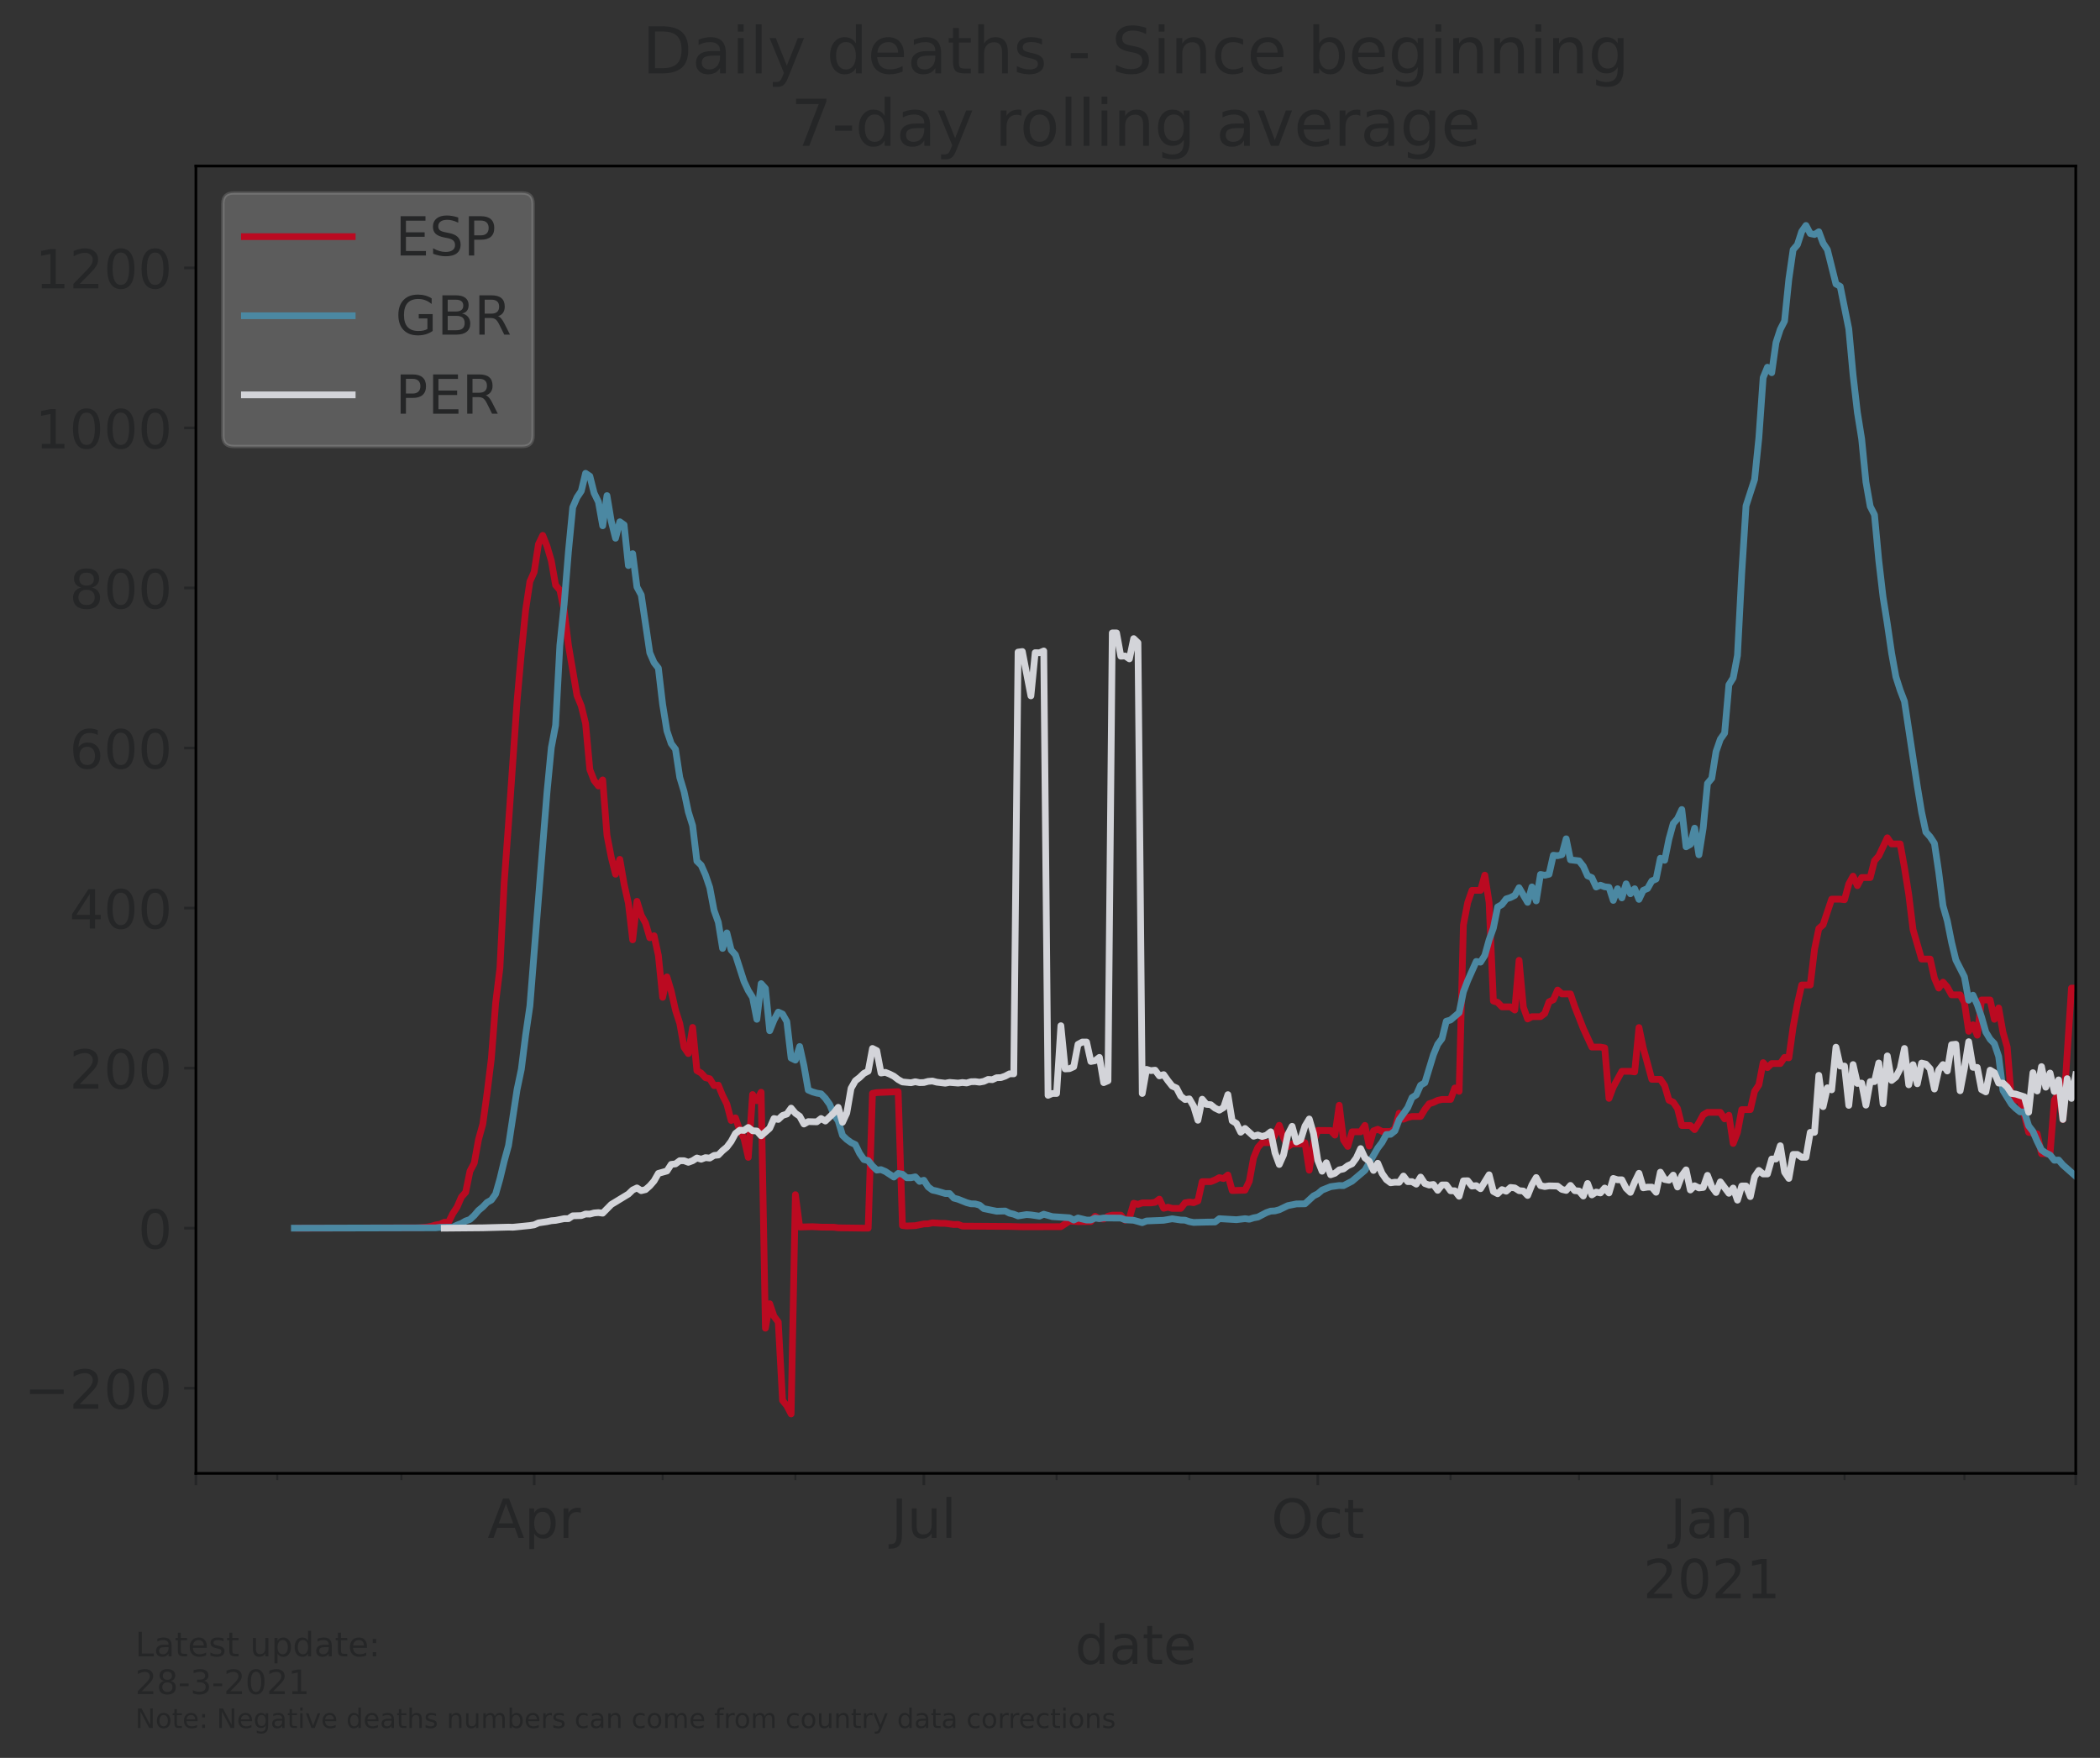 <?xml version="1.0" encoding="utf-8" standalone="no"?>
<!DOCTYPE svg PUBLIC "-//W3C//DTD SVG 1.1//EN"
  "http://www.w3.org/Graphics/SVG/1.1/DTD/svg11.dtd">
<!-- Created with matplotlib (https://matplotlib.org/) -->
<svg height="521.833pt" version="1.1" viewBox="0 0 623.347 521.833" width="623.347pt" xmlns="http://www.w3.org/2000/svg" xmlns:xlink="http://www.w3.org/1999/xlink">
 <rect x="0" y="0" width="623.347" height="521.833" fill="#333333" stroke="none"/>
 <defs>
  <style type="text/css">*{stroke-linecap:butt;stroke-linejoin:round;}</style>
 </defs>
 <g id="figure_1">
  <g id="patch_1">
   <path d="M 0 521.833 
L 623.347 521.833 
L 623.347 0 
L 0 0 
z
" style="fill:none;"/>
  </g>
  <g id="axes_1">
   <g id="patch_2">
    <path d="M 58.148 437.369 
L 616.148 437.369 
L 616.148 49.289 
L 58.148 49.289 
z
" style="fill:none;"/>
   </g>
   <g id="matplotlib.axis_1">
    <g id="xtick_1">
     <g id="line2d_1">
      <defs>
       <path d="M 0 0 
L 0 3.5 
" id="md0e9ff283b" style="stroke:#252627;stroke-width:0.8;"/>
      </defs>
      <g>
       <use style="fill:#252627;stroke:#252627;stroke-width:0.8;" x="58.148" xlink:href="#md0e9ff283b" y="437.369"/>
      </g>
     </g>
    </g>
    <g id="xtick_2">
     <g id="line2d_2">
      <g>
       <use style="fill:#252627;stroke:#252627;stroke-width:0.8;" x="158.562" xlink:href="#md0e9ff283b" y="437.369"/>
      </g>
     </g>
     <g id="text_1">
      <!-- Apr -->
      <g style="fill:#252627;" transform="translate(144.722 456.526)scale(0.16 -0.16)">
       <defs>
        <path d="M 34.188 63.188 
L 20.797 26.906 
L 47.609 26.906 
z
M 28.609 72.906 
L 39.797 72.906 
L 67.578 0 
L 57.328 0 
L 50.688 18.703 
L 17.828 18.703 
L 11.188 0 
L 0.781 0 
z
" id="DejaVuSans-65"/>
        <path d="M 18.109 8.203 
L 18.109 -20.797 
L 9.078 -20.797 
L 9.078 54.688 
L 18.109 54.688 
L 18.109 46.391 
Q 20.953 51.266 25.266 53.625 
Q 29.594 56 35.594 56 
Q 45.562 56 51.781 48.094 
Q 58.016 40.188 58.016 27.297 
Q 58.016 14.406 51.781 6.484 
Q 45.562 -1.422 35.594 -1.422 
Q 29.594 -1.422 25.266 0.953 
Q 20.953 3.328 18.109 8.203 
z
M 48.688 27.297 
Q 48.688 37.203 44.609 42.844 
Q 40.531 48.484 33.406 48.484 
Q 26.266 48.484 22.188 42.844 
Q 18.109 37.203 18.109 27.297 
Q 18.109 17.391 22.188 11.75 
Q 26.266 6.109 33.406 6.109 
Q 40.531 6.109 44.609 11.75 
Q 48.688 17.391 48.688 27.297 
z
" id="DejaVuSans-112"/>
        <path d="M 41.109 46.297 
Q 39.594 47.172 37.812 47.578 
Q 36.031 48 33.891 48 
Q 26.266 48 22.188 43.047 
Q 18.109 38.094 18.109 28.812 
L 18.109 0 
L 9.078 0 
L 9.078 54.688 
L 18.109 54.688 
L 18.109 46.188 
Q 20.953 51.172 25.484 53.578 
Q 30.031 56 36.531 56 
Q 37.453 56 38.578 55.875 
Q 39.703 55.766 41.062 55.516 
z
" id="DejaVuSans-114"/>
       </defs>
       <use xlink:href="#DejaVuSans-65"/>
       <use x="68.408" xlink:href="#DejaVuSans-112"/>
       <use x="131.885" xlink:href="#DejaVuSans-114"/>
      </g>
     </g>
    </g>
    <g id="xtick_3">
     <g id="line2d_3">
      <g>
       <use style="fill:#252627;stroke:#252627;stroke-width:0.8;" x="274.23" xlink:href="#md0e9ff283b" y="437.369"/>
      </g>
     </g>
     <g id="text_2">
      <!-- Jul -->
      <g style="fill:#252627;" transform="translate(264.577 456.526)scale(0.16 -0.16)">
       <defs>
        <path d="M 9.812 72.906 
L 19.672 72.906 
L 19.672 5.078 
Q 19.672 -8.109 14.672 -14.062 
Q 9.672 -20.016 -1.422 -20.016 
L -5.172 -20.016 
L -5.172 -11.719 
L -2.094 -11.719 
Q 4.438 -11.719 7.125 -8.047 
Q 9.812 -4.391 9.812 5.078 
z
" id="DejaVuSans-74"/>
        <path d="M 8.5 21.578 
L 8.5 54.688 
L 17.484 54.688 
L 17.484 21.922 
Q 17.484 14.156 20.5 10.266 
Q 23.531 6.391 29.594 6.391 
Q 36.859 6.391 41.078 11.031 
Q 45.312 15.672 45.312 23.688 
L 45.312 54.688 
L 54.297 54.688 
L 54.297 0 
L 45.312 0 
L 45.312 8.406 
Q 42.047 3.422 37.719 1 
Q 33.406 -1.422 27.688 -1.422 
Q 18.266 -1.422 13.375 4.438 
Q 8.5 10.297 8.5 21.578 
z
M 31.109 56 
z
" id="DejaVuSans-117"/>
        <path d="M 9.422 75.984 
L 18.406 75.984 
L 18.406 0 
L 9.422 0 
z
" id="DejaVuSans-108"/>
       </defs>
       <use xlink:href="#DejaVuSans-74"/>
       <use x="29.492" xlink:href="#DejaVuSans-117"/>
       <use x="92.871" xlink:href="#DejaVuSans-108"/>
      </g>
     </g>
    </g>
    <g id="xtick_4">
     <g id="line2d_4">
      <g>
       <use style="fill:#252627;stroke:#252627;stroke-width:0.8;" x="391.168" xlink:href="#md0e9ff283b" y="437.369"/>
      </g>
     </g>
     <g id="text_3">
      <!-- Oct -->
      <g style="fill:#252627;" transform="translate(377.336 456.526)scale(0.16 -0.16)">
       <defs>
        <path d="M 39.406 66.219 
Q 28.656 66.219 22.328 58.203 
Q 16.016 50.203 16.016 36.375 
Q 16.016 22.609 22.328 14.594 
Q 28.656 6.594 39.406 6.594 
Q 50.141 6.594 56.422 14.594 
Q 62.703 22.609 62.703 36.375 
Q 62.703 50.203 56.422 58.203 
Q 50.141 66.219 39.406 66.219 
z
M 39.406 74.219 
Q 54.734 74.219 63.906 63.938 
Q 73.094 53.656 73.094 36.375 
Q 73.094 19.141 63.906 8.859 
Q 54.734 -1.422 39.406 -1.422 
Q 24.031 -1.422 14.812 8.828 
Q 5.609 19.094 5.609 36.375 
Q 5.609 53.656 14.812 63.938 
Q 24.031 74.219 39.406 74.219 
z
" id="DejaVuSans-79"/>
        <path d="M 48.781 52.594 
L 48.781 44.188 
Q 44.969 46.297 41.141 47.344 
Q 37.312 48.391 33.406 48.391 
Q 24.656 48.391 19.812 42.844 
Q 14.984 37.312 14.984 27.297 
Q 14.984 17.281 19.812 11.734 
Q 24.656 6.203 33.406 6.203 
Q 37.312 6.203 41.141 7.25 
Q 44.969 8.297 48.781 10.406 
L 48.781 2.094 
Q 45.016 0.344 40.984 -0.531 
Q 36.969 -1.422 32.422 -1.422 
Q 20.062 -1.422 12.781 6.344 
Q 5.516 14.109 5.516 27.297 
Q 5.516 40.672 12.859 48.328 
Q 20.219 56 33.016 56 
Q 37.156 56 41.109 55.141 
Q 45.062 54.297 48.781 52.594 
z
" id="DejaVuSans-99"/>
        <path d="M 18.312 70.219 
L 18.312 54.688 
L 36.812 54.688 
L 36.812 47.703 
L 18.312 47.703 
L 18.312 18.016 
Q 18.312 11.328 20.141 9.422 
Q 21.969 7.516 27.594 7.516 
L 36.812 7.516 
L 36.812 0 
L 27.594 0 
Q 17.188 0 13.234 3.875 
Q 9.281 7.766 9.281 18.016 
L 9.281 47.703 
L 2.688 47.703 
L 2.688 54.688 
L 9.281 54.688 
L 9.281 70.219 
z
" id="DejaVuSans-116"/>
       </defs>
       <use xlink:href="#DejaVuSans-79"/>
       <use x="78.711" xlink:href="#DejaVuSans-99"/>
       <use x="133.691" xlink:href="#DejaVuSans-116"/>
      </g>
     </g>
    </g>
    <g id="xtick_5">
     <g id="line2d_5">
      <g>
       <use style="fill:#252627;stroke:#252627;stroke-width:0.8;" x="508.106" xlink:href="#md0e9ff283b" y="437.369"/>
      </g>
     </g>
     <g id="text_4">
      <!-- Jan -->
      <g style="fill:#252627;" transform="translate(495.774 456.526)scale(0.16 -0.16)">
       <defs>
        <path d="M 34.281 27.484 
Q 23.391 27.484 19.188 25 
Q 14.984 22.516 14.984 16.5 
Q 14.984 11.719 18.141 8.906 
Q 21.297 6.109 26.703 6.109 
Q 34.188 6.109 38.703 11.406 
Q 43.219 16.703 43.219 25.484 
L 43.219 27.484 
z
M 52.203 31.203 
L 52.203 0 
L 43.219 0 
L 43.219 8.297 
Q 40.141 3.328 35.547 0.953 
Q 30.953 -1.422 24.312 -1.422 
Q 15.922 -1.422 10.953 3.297 
Q 6 8.016 6 15.922 
Q 6 25.141 12.172 29.828 
Q 18.359 34.516 30.609 34.516 
L 43.219 34.516 
L 43.219 35.406 
Q 43.219 41.609 39.141 45 
Q 35.062 48.391 27.688 48.391 
Q 23 48.391 18.547 47.266 
Q 14.109 46.141 10.016 43.891 
L 10.016 52.203 
Q 14.938 54.109 19.578 55.047 
Q 24.219 56 28.609 56 
Q 40.484 56 46.344 49.844 
Q 52.203 43.703 52.203 31.203 
z
" id="DejaVuSans-97"/>
        <path d="M 54.891 33.016 
L 54.891 0 
L 45.906 0 
L 45.906 32.719 
Q 45.906 40.484 42.875 44.328 
Q 39.844 48.188 33.797 48.188 
Q 26.516 48.188 22.312 43.547 
Q 18.109 38.922 18.109 30.906 
L 18.109 0 
L 9.078 0 
L 9.078 54.688 
L 18.109 54.688 
L 18.109 46.188 
Q 21.344 51.125 25.703 53.562 
Q 30.078 56 35.797 56 
Q 45.219 56 50.047 50.172 
Q 54.891 44.344 54.891 33.016 
z
" id="DejaVuSans-110"/>
       </defs>
       <use xlink:href="#DejaVuSans-74"/>
       <use x="29.492" xlink:href="#DejaVuSans-97"/>
       <use x="90.771" xlink:href="#DejaVuSans-110"/>
      </g>
      <!-- 2021 -->
      <g style="fill:#252627;" transform="translate(487.746 474.443)scale(0.16 -0.16)">
       <defs>
        <path d="M 19.188 8.297 
L 53.609 8.297 
L 53.609 0 
L 7.328 0 
L 7.328 8.297 
Q 12.938 14.109 22.625 23.891 
Q 32.328 33.688 34.812 36.531 
Q 39.547 41.844 41.422 45.531 
Q 43.312 49.219 43.312 52.781 
Q 43.312 58.594 39.234 62.25 
Q 35.156 65.922 28.609 65.922 
Q 23.969 65.922 18.812 64.312 
Q 13.672 62.703 7.812 59.422 
L 7.812 69.391 
Q 13.766 71.781 18.938 73 
Q 24.125 74.219 28.422 74.219 
Q 39.75 74.219 46.484 68.547 
Q 53.219 62.891 53.219 53.422 
Q 53.219 48.922 51.531 44.891 
Q 49.859 40.875 45.406 35.406 
Q 44.188 33.984 37.641 27.219 
Q 31.109 20.453 19.188 8.297 
z
" id="DejaVuSans-50"/>
        <path d="M 31.781 66.406 
Q 24.172 66.406 20.328 58.906 
Q 16.5 51.422 16.5 36.375 
Q 16.5 21.391 20.328 13.891 
Q 24.172 6.391 31.781 6.391 
Q 39.453 6.391 43.281 13.891 
Q 47.125 21.391 47.125 36.375 
Q 47.125 51.422 43.281 58.906 
Q 39.453 66.406 31.781 66.406 
z
M 31.781 74.219 
Q 44.047 74.219 50.516 64.516 
Q 56.984 54.828 56.984 36.375 
Q 56.984 17.969 50.516 8.266 
Q 44.047 -1.422 31.781 -1.422 
Q 19.531 -1.422 13.062 8.266 
Q 6.594 17.969 6.594 36.375 
Q 6.594 54.828 13.062 64.516 
Q 19.531 74.219 31.781 74.219 
z
" id="DejaVuSans-48"/>
        <path d="M 12.406 8.297 
L 28.516 8.297 
L 28.516 63.922 
L 10.984 60.406 
L 10.984 69.391 
L 28.422 72.906 
L 38.281 72.906 
L 38.281 8.297 
L 54.391 8.297 
L 54.391 0 
L 12.406 0 
z
" id="DejaVuSans-49"/>
       </defs>
       <use xlink:href="#DejaVuSans-50"/>
       <use x="63.623" xlink:href="#DejaVuSans-48"/>
       <use x="127.246" xlink:href="#DejaVuSans-50"/>
       <use x="190.869" xlink:href="#DejaVuSans-49"/>
      </g>
     </g>
    </g>
    <g id="xtick_6">
     <g id="line2d_6">
      <g>
       <use style="fill:#252627;stroke:#252627;stroke-width:0.8;" x="616.148" xlink:href="#md0e9ff283b" y="437.369"/>
      </g>
     </g>
    </g>
    <g id="xtick_7">
     <g id="line2d_7">
      <defs>
       <path d="M 0 0 
L 0 2 
" id="m048c8169db" style="stroke:#252627;stroke-width:0.6;"/>
      </defs>
      <g>
       <use style="fill:#252627;stroke:#252627;stroke-width:0.6;" x="82.298" xlink:href="#m048c8169db" y="437.369"/>
      </g>
     </g>
    </g>
    <g id="xtick_8">
     <g id="line2d_8">
      <g>
       <use style="fill:#252627;stroke:#252627;stroke-width:0.6;" x="119.159" xlink:href="#m048c8169db" y="437.369"/>
      </g>
     </g>
    </g>
    <g id="xtick_9">
     <g id="line2d_9">
      <g>
       <use style="fill:#252627;stroke:#252627;stroke-width:0.6;" x="196.694" xlink:href="#m048c8169db" y="437.369"/>
      </g>
     </g>
    </g>
    <g id="xtick_10">
     <g id="line2d_10">
      <g>
       <use style="fill:#252627;stroke:#252627;stroke-width:0.6;" x="236.097" xlink:href="#m048c8169db" y="437.369"/>
      </g>
     </g>
    </g>
    <g id="xtick_11">
     <g id="line2d_11">
      <g>
       <use style="fill:#252627;stroke:#252627;stroke-width:0.6;" x="313.633" xlink:href="#m048c8169db" y="437.369"/>
      </g>
     </g>
    </g>
    <g id="xtick_12">
     <g id="line2d_12">
      <g>
       <use style="fill:#252627;stroke:#252627;stroke-width:0.6;" x="353.036" xlink:href="#m048c8169db" y="437.369"/>
      </g>
     </g>
    </g>
    <g id="xtick_13">
     <g id="line2d_13">
      <g>
       <use style="fill:#252627;stroke:#252627;stroke-width:0.6;" x="430.571" xlink:href="#m048c8169db" y="437.369"/>
      </g>
     </g>
    </g>
    <g id="xtick_14">
     <g id="line2d_14">
      <g>
       <use style="fill:#252627;stroke:#252627;stroke-width:0.6;" x="468.703" xlink:href="#m048c8169db" y="437.369"/>
      </g>
     </g>
    </g>
    <g id="xtick_15">
     <g id="line2d_15">
      <g>
       <use style="fill:#252627;stroke:#252627;stroke-width:0.6;" x="547.51" xlink:href="#m048c8169db" y="437.369"/>
      </g>
     </g>
    </g>
    <g id="xtick_16">
     <g id="line2d_16">
      <g>
       <use style="fill:#252627;stroke:#252627;stroke-width:0.6;" x="583.1" xlink:href="#m048c8169db" y="437.369"/>
      </g>
     </g>
    </g>
    <g id="text_5">
     <!-- date -->
     <g style="fill:#252627;" transform="translate(319.108 493.928)scale(0.16 -0.16)">
      <defs>
       <path d="M 45.406 46.391 
L 45.406 75.984 
L 54.391 75.984 
L 54.391 0 
L 45.406 0 
L 45.406 8.203 
Q 42.578 3.328 38.25 0.953 
Q 33.938 -1.422 27.875 -1.422 
Q 17.969 -1.422 11.734 6.484 
Q 5.516 14.406 5.516 27.297 
Q 5.516 40.188 11.734 48.094 
Q 17.969 56 27.875 56 
Q 33.938 56 38.25 53.625 
Q 42.578 51.266 45.406 46.391 
z
M 14.797 27.297 
Q 14.797 17.391 18.875 11.75 
Q 22.953 6.109 30.078 6.109 
Q 37.203 6.109 41.297 11.75 
Q 45.406 17.391 45.406 27.297 
Q 45.406 37.203 41.297 42.844 
Q 37.203 48.484 30.078 48.484 
Q 22.953 48.484 18.875 42.844 
Q 14.797 37.203 14.797 27.297 
z
" id="DejaVuSans-100"/>
       <path d="M 56.203 29.594 
L 56.203 25.203 
L 14.891 25.203 
Q 15.484 15.922 20.484 11.062 
Q 25.484 6.203 34.422 6.203 
Q 39.594 6.203 44.453 7.469 
Q 49.312 8.734 54.109 11.281 
L 54.109 2.781 
Q 49.266 0.734 44.188 -0.344 
Q 39.109 -1.422 33.891 -1.422 
Q 20.797 -1.422 13.156 6.188 
Q 5.516 13.812 5.516 26.812 
Q 5.516 40.234 12.766 48.109 
Q 20.016 56 32.328 56 
Q 43.359 56 49.781 48.891 
Q 56.203 41.797 56.203 29.594 
z
M 47.219 32.234 
Q 47.125 39.594 43.094 43.984 
Q 39.062 48.391 32.422 48.391 
Q 24.906 48.391 20.391 44.141 
Q 15.875 39.891 15.188 32.172 
z
" id="DejaVuSans-101"/>
      </defs>
      <use xlink:href="#DejaVuSans-100"/>
      <use x="63.477" xlink:href="#DejaVuSans-97"/>
      <use x="124.756" xlink:href="#DejaVuSans-116"/>
      <use x="163.965" xlink:href="#DejaVuSans-101"/>
     </g>
    </g>
   </g>
   <g id="matplotlib.axis_2">
    <g id="ytick_1">
     <g id="line2d_17">
      <defs>
       <path d="M 0 0 
L -3.5 0 
" id="mb39b4f423b" style="stroke:#252627;stroke-width:0.8;"/>
      </defs>
      <g>
       <use style="fill:#252627;stroke:#252627;stroke-width:0.8;" x="58.148" xlink:href="#mb39b4f423b" y="412.093"/>
      </g>
     </g>
     <g id="text_6">
      <!-- −200 -->
      <g style="fill:#252627;" transform="translate(7.2 418.172)scale(0.16 -0.16)">
       <defs>
        <path d="M 10.594 35.5 
L 73.188 35.5 
L 73.188 27.203 
L 10.594 27.203 
z
" id="DejaVuSans-8722"/>
       </defs>
       <use xlink:href="#DejaVuSans-8722"/>
       <use x="83.789" xlink:href="#DejaVuSans-50"/>
       <use x="147.412" xlink:href="#DejaVuSans-48"/>
       <use x="211.035" xlink:href="#DejaVuSans-48"/>
      </g>
     </g>
    </g>
    <g id="ytick_2">
     <g id="line2d_18">
      <g>
       <use style="fill:#252627;stroke:#252627;stroke-width:0.8;" x="58.148" xlink:href="#mb39b4f423b" y="364.583"/>
      </g>
     </g>
     <g id="text_7">
      <!-- 0 -->
      <g style="fill:#252627;" transform="translate(40.968 370.661)scale(0.16 -0.16)">
       <use xlink:href="#DejaVuSans-48"/>
      </g>
     </g>
    </g>
    <g id="ytick_3">
     <g id="line2d_19">
      <g>
       <use style="fill:#252627;stroke:#252627;stroke-width:0.8;" x="58.148" xlink:href="#mb39b4f423b" y="317.072"/>
      </g>
     </g>
     <g id="text_8">
      <!-- 200 -->
      <g style="fill:#252627;" transform="translate(20.608 323.151)scale(0.16 -0.16)">
       <use xlink:href="#DejaVuSans-50"/>
       <use x="63.623" xlink:href="#DejaVuSans-48"/>
       <use x="127.246" xlink:href="#DejaVuSans-48"/>
      </g>
     </g>
    </g>
    <g id="ytick_4">
     <g id="line2d_20">
      <g>
       <use style="fill:#252627;stroke:#252627;stroke-width:0.8;" x="58.148" xlink:href="#mb39b4f423b" y="269.561"/>
      </g>
     </g>
     <g id="text_9">
      <!-- 400 -->
      <g style="fill:#252627;" transform="translate(20.608 275.64)scale(0.16 -0.16)">
       <defs>
        <path d="M 37.797 64.312 
L 12.891 25.391 
L 37.797 25.391 
z
M 35.203 72.906 
L 47.609 72.906 
L 47.609 25.391 
L 58.016 25.391 
L 58.016 17.188 
L 47.609 17.188 
L 47.609 0 
L 37.797 0 
L 37.797 17.188 
L 4.891 17.188 
L 4.891 26.703 
z
" id="DejaVuSans-52"/>
       </defs>
       <use xlink:href="#DejaVuSans-52"/>
       <use x="63.623" xlink:href="#DejaVuSans-48"/>
       <use x="127.246" xlink:href="#DejaVuSans-48"/>
      </g>
     </g>
    </g>
    <g id="ytick_5">
     <g id="line2d_21">
      <g>
       <use style="fill:#252627;stroke:#252627;stroke-width:0.8;" x="58.148" xlink:href="#mb39b4f423b" y="222.051"/>
      </g>
     </g>
     <g id="text_10">
      <!-- 600 -->
      <g style="fill:#252627;" transform="translate(20.608 228.13)scale(0.16 -0.16)">
       <defs>
        <path d="M 33.016 40.375 
Q 26.375 40.375 22.484 35.828 
Q 18.609 31.297 18.609 23.391 
Q 18.609 15.531 22.484 10.953 
Q 26.375 6.391 33.016 6.391 
Q 39.656 6.391 43.531 10.953 
Q 47.406 15.531 47.406 23.391 
Q 47.406 31.297 43.531 35.828 
Q 39.656 40.375 33.016 40.375 
z
M 52.594 71.297 
L 52.594 62.312 
Q 48.875 64.062 45.094 64.984 
Q 41.312 65.922 37.594 65.922 
Q 27.828 65.922 22.672 59.328 
Q 17.531 52.734 16.797 39.406 
Q 19.672 43.656 24.016 45.922 
Q 28.375 48.188 33.594 48.188 
Q 44.578 48.188 50.953 41.516 
Q 57.328 34.859 57.328 23.391 
Q 57.328 12.156 50.688 5.359 
Q 44.047 -1.422 33.016 -1.422 
Q 20.359 -1.422 13.672 8.266 
Q 6.984 17.969 6.984 36.375 
Q 6.984 53.656 15.188 63.938 
Q 23.391 74.219 37.203 74.219 
Q 40.922 74.219 44.703 73.484 
Q 48.484 72.75 52.594 71.297 
z
" id="DejaVuSans-54"/>
       </defs>
       <use xlink:href="#DejaVuSans-54"/>
       <use x="63.623" xlink:href="#DejaVuSans-48"/>
       <use x="127.246" xlink:href="#DejaVuSans-48"/>
      </g>
     </g>
    </g>
    <g id="ytick_6">
     <g id="line2d_22">
      <g>
       <use style="fill:#252627;stroke:#252627;stroke-width:0.8;" x="58.148" xlink:href="#mb39b4f423b" y="174.54"/>
      </g>
     </g>
     <g id="text_11">
      <!-- 800 -->
      <g style="fill:#252627;" transform="translate(20.608 180.619)scale(0.16 -0.16)">
       <defs>
        <path d="M 31.781 34.625 
Q 24.75 34.625 20.719 30.859 
Q 16.703 27.094 16.703 20.516 
Q 16.703 13.922 20.719 10.156 
Q 24.75 6.391 31.781 6.391 
Q 38.812 6.391 42.859 10.172 
Q 46.922 13.969 46.922 20.516 
Q 46.922 27.094 42.891 30.859 
Q 38.875 34.625 31.781 34.625 
z
M 21.922 38.812 
Q 15.578 40.375 12.031 44.719 
Q 8.5 49.078 8.5 55.328 
Q 8.5 64.062 14.719 69.141 
Q 20.953 74.219 31.781 74.219 
Q 42.672 74.219 48.875 69.141 
Q 55.078 64.062 55.078 55.328 
Q 55.078 49.078 51.531 44.719 
Q 48 40.375 41.703 38.812 
Q 48.828 37.156 52.797 32.312 
Q 56.781 27.484 56.781 20.516 
Q 56.781 9.906 50.312 4.234 
Q 43.844 -1.422 31.781 -1.422 
Q 19.734 -1.422 13.25 4.234 
Q 6.781 9.906 6.781 20.516 
Q 6.781 27.484 10.781 32.312 
Q 14.797 37.156 21.922 38.812 
z
M 18.312 54.391 
Q 18.312 48.734 21.844 45.562 
Q 25.391 42.391 31.781 42.391 
Q 38.141 42.391 41.719 45.562 
Q 45.312 48.734 45.312 54.391 
Q 45.312 60.062 41.719 63.234 
Q 38.141 66.406 31.781 66.406 
Q 25.391 66.406 21.844 63.234 
Q 18.312 60.062 18.312 54.391 
z
" id="DejaVuSans-56"/>
       </defs>
       <use xlink:href="#DejaVuSans-56"/>
       <use x="63.623" xlink:href="#DejaVuSans-48"/>
       <use x="127.246" xlink:href="#DejaVuSans-48"/>
      </g>
     </g>
    </g>
    <g id="ytick_7">
     <g id="line2d_23">
      <g>
       <use style="fill:#252627;stroke:#252627;stroke-width:0.8;" x="58.148" xlink:href="#mb39b4f423b" y="127.03"/>
      </g>
     </g>
     <g id="text_12">
      <!-- 1000 -->
      <g style="fill:#252627;" transform="translate(10.428 133.108)scale(0.16 -0.16)">
       <use xlink:href="#DejaVuSans-49"/>
       <use x="63.623" xlink:href="#DejaVuSans-48"/>
       <use x="127.246" xlink:href="#DejaVuSans-48"/>
       <use x="190.869" xlink:href="#DejaVuSans-48"/>
      </g>
     </g>
    </g>
    <g id="ytick_8">
     <g id="line2d_24">
      <g>
       <use style="fill:#252627;stroke:#252627;stroke-width:0.8;" x="58.148" xlink:href="#mb39b4f423b" y="79.519"/>
      </g>
     </g>
     <g id="text_13">
      <!-- 1200 -->
      <g style="fill:#252627;" transform="translate(10.428 85.598)scale(0.16 -0.16)">
       <use xlink:href="#DejaVuSans-49"/>
       <use x="63.623" xlink:href="#DejaVuSans-50"/>
       <use x="127.246" xlink:href="#DejaVuSans-48"/>
       <use x="190.869" xlink:href="#DejaVuSans-48"/>
      </g>
     </g>
    </g>
   </g>
   <g id="line2d_25">
    <path clip-path="url(#p74b8cb9aa7)" d="M 88.653 364.583 
L 124.243 364.481 
L 126.785 364.243 
L 128.056 364.006 
L 129.327 363.632 
L 130.599 363.429 
L 131.87 362.818 
L 133.141 362.818 
L 134.412 360.239 
L 135.683 358.304 
L 136.954 355.352 
L 138.225 353.927 
L 139.496 347.682 
L 140.767 345.273 
L 142.038 338.282 
L 143.309 333.701 
L 144.58 324.538 
L 145.851 314.255 
L 147.122 297.762 
L 148.394 287.378 
L 149.665 261.96 
L 150.936 244.618 
L 153.478 208.239 
L 154.749 193.85 
L 156.02 181.158 
L 157.291 172.64 
L 158.562 169.789 
L 159.833 161.543 
L 161.104 158.93 
L 162.375 162.154 
L 163.646 166.463 
L 164.917 173.692 
L 166.189 175.185 
L 167.46 181.158 
L 168.731 191.542 
L 171.273 206.474 
L 172.544 209.562 
L 173.815 214.755 
L 175.086 228.465 
L 176.357 231.689 
L 177.628 233.318 
L 178.899 231.519 
L 180.17 247.944 
L 181.441 254.494 
L 182.712 259.516 
L 183.983 255.105 
L 185.255 262.469 
L 186.526 268.136 
L 187.797 278.996 
L 189.068 267.559 
L 190.339 271.699 
L 191.61 274.007 
L 192.881 278.385 
L 194.152 277.774 
L 195.423 283.611 
L 196.694 296.065 
L 197.965 289.991 
L 199.236 294.199 
L 200.507 299.866 
L 201.778 303.803 
L 203.05 310.896 
L 204.321 312.762 
L 205.592 304.991 
L 206.863 317.819 
L 208.134 318.531 
L 209.405 319.923 
L 210.676 320.228 
L 211.947 322.264 
L 213.218 322.129 
L 214.489 325.217 
L 215.76 327.762 
L 217.031 332.615 
L 218.302 331.834 
L 219.573 335.465 
L 220.845 337.977 
L 222.116 343.576 
L 223.387 324.911 
L 224.658 326.744 
L 225.929 324.233 
L 227.2 394.277 
L 228.471 387.014 
L 229.742 390.747 
L 231.013 392.444 
L 232.284 415.724 
L 233.555 417.285 
L 234.826 419.729 
L 236.097 354.639 
L 237.368 364.243 
L 241.182 364.141 
L 243.724 364.277 
L 247.537 364.311 
L 248.808 364.481 
L 256.435 364.583 
L 257.706 364.583 
L 258.977 324.572 
L 260.248 324.334 
L 266.603 324.063 
L 267.874 363.802 
L 269.145 363.938 
L 271.687 363.836 
L 274.23 363.327 
L 275.501 363.293 
L 276.772 362.988 
L 279.314 363.157 
L 280.585 363.157 
L 283.127 363.497 
L 284.398 363.463 
L 285.669 363.972 
L 299.651 364.073 
L 303.464 364.175 
L 314.904 364.141 
L 317.446 362.479 
L 319.988 362.648 
L 323.801 362.614 
L 325.072 361.053 
L 326.343 361.766 
L 327.614 361.868 
L 328.886 361.019 
L 330.157 360.714 
L 332.699 360.714 
L 333.97 362.207 
L 335.241 361.562 
L 336.512 357.184 
L 337.783 357.524 
L 339.054 357.083 
L 341.596 357.083 
L 342.867 356.913 
L 344.138 355.963 
L 345.409 358.678 
L 346.681 358.372 
L 347.952 358.712 
L 350.494 358.712 
L 351.765 357.049 
L 353.036 356.845 
L 354.307 357.015 
L 355.578 356.506 
L 356.849 350.771 
L 359.391 350.771 
L 360.662 350.261 
L 361.933 349.583 
L 363.204 349.854 
L 364.476 348.802 
L 365.747 353.418 
L 369.56 353.316 
L 370.831 350.669 
L 372.102 343.712 
L 373.373 340.624 
L 374.644 339.198 
L 377.186 339.198 
L 378.457 336.925 
L 379.728 334.04 
L 380.999 337.739 
L 382.271 340.386 
L 383.542 339.572 
L 386.084 339.572 
L 387.355 339.198 
L 388.626 347.377 
L 389.897 338.893 
L 391.168 335.567 
L 394.981 335.601 
L 396.252 336.958 
L 397.523 328.101 
L 398.794 338.418 
L 400.065 340.318 
L 401.337 335.974 
L 403.879 335.974 
L 405.15 334.074 
L 406.421 340.217 
L 407.692 335.703 
L 408.963 335.228 
L 410.234 335.873 
L 412.776 335.873 
L 414.047 335.126 
L 415.318 330.443 
L 416.589 332.241 
L 417.86 331.732 
L 419.132 331.427 
L 421.674 331.427 
L 422.945 329.323 
L 424.216 327.66 
L 425.487 327.253 
L 426.758 326.642 
L 428.029 326.371 
L 430.571 326.371 
L 431.842 322.977 
L 433.113 323.961 
L 434.384 274.584 
L 435.655 267.966 
L 436.927 264.301 
L 439.469 264.301 
L 440.74 259.788 
L 442.011 267.865 
L 443.282 297.152 
L 444.553 297.559 
L 445.824 298.882 
L 448.366 298.882 
L 449.637 299.833 
L 450.908 285.07 
L 452.179 298.95 
L 453.45 302.479 
L 454.722 301.801 
L 457.264 301.801 
L 458.535 300.85 
L 459.806 297.389 
L 461.077 296.778 
L 462.348 293.894 
L 463.619 295.048 
L 466.161 295.048 
L 467.432 298.814 
L 469.974 305.296 
L 472.517 310.828 
L 475.059 310.828 
L 476.33 311.065 
L 477.601 326.065 
L 478.872 322.671 
L 481.414 318.022 
L 483.956 318.022 
L 485.227 318.192 
L 486.498 305.025 
L 487.769 311.065 
L 490.312 320.398 
L 492.854 320.398 
L 494.125 322.264 
L 495.396 326.608 
L 496.667 327.185 
L 497.938 329.052 
L 499.209 334.108 
L 501.751 334.108 
L 503.022 335.33 
L 504.293 333.294 
L 505.564 330.952 
L 506.835 330.205 
L 510.649 330.205 
L 511.92 332.14 
L 513.191 331.054 
L 514.462 339.436 
L 515.733 336.144 
L 517.004 329.391 
L 519.546 329.391 
L 520.817 323.961 
L 522.088 322.061 
L 523.359 315.443 
L 524.63 316.936 
L 525.901 315.715 
L 528.444 315.715 
L 529.715 313.882 
L 530.986 314.018 
L 532.257 304.889 
L 533.528 298 
L 534.799 292.4 
L 537.341 292.4 
L 538.612 281.812 
L 539.883 275.636 
L 541.154 274.516 
L 543.696 266.914 
L 546.239 266.914 
L 547.51 267.084 
L 548.781 262.401 
L 550.052 260.093 
L 551.323 262.91 
L 552.594 260.5 
L 555.136 260.5 
L 556.407 255.512 
L 557.678 254.087 
L 560.22 248.691 
L 561.491 250.523 
L 564.034 250.523 
L 565.305 257.548 
L 566.576 265.557 
L 567.847 275.941 
L 570.389 284.697 
L 572.931 284.697 
L 574.202 290.364 
L 575.473 293.317 
L 576.744 291.552 
L 578.015 293.011 
L 579.286 295.319 
L 581.829 295.319 
L 583.1 297.627 
L 584.371 306.145 
L 585.642 304.21 
L 586.913 307.298 
L 588.184 296.846 
L 590.726 296.846 
L 591.997 302.581 
L 593.268 299.222 
L 594.539 306.416 
L 595.81 310.828 
L 597.081 326.574 
L 599.624 326.574 
L 600.895 331.054 
L 602.166 336.144 
L 604.708 336.585 
L 605.979 342.456 
L 608.521 342.456 
L 609.792 326.608 
L 611.063 324.572 
L 612.334 332.309 
L 614.876 293.317 
L 616.148 293.317 
L 616.148 293.317 
" style="fill:none;stroke:#bb0a21;stroke-linecap:square;stroke-width:2;"/>
   </g>
   <g id="line2d_26">
    <path clip-path="url(#p74b8cb9aa7)" d="M 87.382 364.583 
L 129.327 364.481 
L 130.599 364.345 
L 134.412 364.277 
L 135.683 363.666 
L 136.954 363.191 
L 138.225 362.445 
L 139.496 362.003 
L 140.767 360.816 
L 142.038 359.322 
L 143.309 358.271 
L 144.58 356.947 
L 145.851 356.234 
L 147.122 354.436 
L 148.394 349.99 
L 149.665 344.696 
L 150.936 340.081 
L 153.478 323.452 
L 154.749 317.411 
L 156.02 307.298 
L 157.291 298.611 
L 161.104 250.897 
L 162.375 235.116 
L 163.646 221.949 
L 164.917 215.297 
L 166.189 191.508 
L 167.46 179.325 
L 168.731 163.715 
L 170.002 150.615 
L 171.273 147.663 
L 172.544 145.762 
L 173.815 140.502 
L 175.086 141.351 
L 176.357 146.373 
L 177.628 148.986 
L 178.899 156.079 
L 180.17 147.12 
L 181.441 154.721 
L 182.712 159.778 
L 183.983 154.891 
L 185.255 155.808 
L 186.526 167.889 
L 187.797 164.359 
L 189.068 174.269 
L 190.339 176.61 
L 192.881 193.782 
L 194.152 196.701 
L 195.423 198.33 
L 196.694 209.121 
L 197.965 216.96 
L 199.236 220.727 
L 200.507 222.424 
L 201.778 230.772 
L 203.05 234.981 
L 204.321 241.021 
L 205.592 245.093 
L 206.863 255.614 
L 208.134 256.835 
L 209.405 259.72 
L 210.676 263.453 
L 211.947 270.206 
L 213.218 273.769 
L 214.489 281.541 
L 215.76 276.926 
L 217.031 282.016 
L 218.302 283.441 
L 220.845 291.348 
L 222.116 294.063 
L 223.387 296.099 
L 224.658 302.581 
L 225.929 291.993 
L 227.2 293.419 
L 228.471 305.975 
L 229.742 302.819 
L 231.013 300.443 
L 232.284 301.02 
L 233.555 303.26 
L 234.826 314.086 
L 236.097 314.696 
L 237.368 310.658 
L 238.64 316.359 
L 239.911 323.588 
L 241.182 324.131 
L 242.453 324.504 
L 243.724 324.708 
L 244.995 326.031 
L 246.266 327.83 
L 247.537 330.884 
L 248.808 332.717 
L 250.079 337.026 
L 251.35 338.248 
L 252.621 339.164 
L 253.892 339.775 
L 255.163 342.388 
L 256.435 344.221 
L 257.706 344.526 
L 258.977 346.121 
L 260.248 347.343 
L 261.519 347.207 
L 262.79 347.75 
L 265.332 349.413 
L 266.603 348.327 
L 267.874 348.565 
L 269.145 349.617 
L 270.416 349.617 
L 271.687 349.345 
L 272.958 350.703 
L 274.23 350.363 
L 275.501 352.332 
L 276.772 353.282 
L 278.043 353.553 
L 280.585 354.3 
L 281.856 354.3 
L 283.127 355.657 
L 284.398 355.997 
L 286.94 357.015 
L 288.211 357.354 
L 289.482 357.388 
L 290.753 357.727 
L 292.024 358.779 
L 295.838 359.56 
L 298.38 359.492 
L 299.651 360.137 
L 300.922 360.442 
L 302.193 360.951 
L 304.735 360.544 
L 306.006 360.646 
L 308.548 361.019 
L 309.819 360.442 
L 312.362 361.155 
L 317.446 361.494 
L 318.717 362.173 
L 319.988 361.562 
L 322.53 362.173 
L 323.801 362.173 
L 325.072 361.596 
L 326.343 361.766 
L 327.614 361.562 
L 332.699 361.596 
L 333.97 362.105 
L 336.512 362.241 
L 339.054 362.954 
L 340.325 362.445 
L 345.409 362.241 
L 347.952 361.8 
L 350.494 362.173 
L 351.765 362.207 
L 353.036 362.648 
L 354.307 362.886 
L 358.12 362.784 
L 360.662 362.75 
L 361.933 361.766 
L 367.018 362.071 
L 369.56 361.766 
L 370.831 361.936 
L 372.102 361.528 
L 373.373 361.291 
L 375.915 359.967 
L 377.186 359.526 
L 378.457 359.458 
L 379.728 359.119 
L 382.271 357.897 
L 384.813 357.388 
L 387.355 357.354 
L 389.897 355.013 
L 391.168 354.368 
L 392.439 353.282 
L 394.981 352.264 
L 397.523 351.924 
L 398.794 351.958 
L 401.337 350.635 
L 405.15 347.411 
L 408.963 340.793 
L 410.234 339.13 
L 411.505 336.789 
L 412.776 336.721 
L 414.047 335.703 
L 415.318 332.377 
L 417.86 328.814 
L 419.132 325.827 
L 420.403 325.013 
L 421.674 322.163 
L 422.945 321.416 
L 425.487 313.102 
L 426.758 310.013 
L 428.029 308.316 
L 429.3 303.158 
L 430.571 302.785 
L 433.113 300.613 
L 434.384 294.437 
L 435.655 291.111 
L 438.198 285.41 
L 439.469 285.613 
L 440.74 283.611 
L 442.011 279.03 
L 443.282 275.5 
L 444.553 269.222 
L 445.824 268.509 
L 447.095 266.846 
L 448.366 266.439 
L 449.637 265.795 
L 450.908 263.521 
L 453.45 267.865 
L 454.722 263.283 
L 455.993 267.423 
L 457.264 259.584 
L 458.535 259.822 
L 459.806 259.516 
L 461.077 253.883 
L 462.348 254.019 
L 463.619 253.713 
L 464.89 248.996 
L 466.161 255.24 
L 468.703 255.546 
L 469.974 257.141 
L 471.245 259.991 
L 472.517 260.534 
L 473.788 263.317 
L 475.059 262.774 
L 476.33 263.249 
L 477.601 263.385 
L 478.872 267.288 
L 480.143 263.826 
L 481.414 266.541 
L 482.685 262.367 
L 483.956 265.319 
L 485.227 263.826 
L 486.498 266.982 
L 487.769 264.301 
L 489.04 263.758 
L 490.312 261.519 
L 491.583 260.942 
L 492.854 254.765 
L 494.125 255.376 
L 495.396 249.098 
L 496.667 244.483 
L 497.938 243.023 
L 499.209 240.308 
L 500.48 251.372 
L 501.751 250.659 
L 503.022 245.84 
L 504.293 253.747 
L 505.564 245.806 
L 506.835 232.571 
L 508.106 231.044 
L 509.378 223.103 
L 510.649 219.438 
L 511.92 217.639 
L 513.191 203.284 
L 514.462 201.248 
L 515.733 194.563 
L 517.004 170.196 
L 518.275 150.174 
L 520.817 142.335 
L 522.088 129.948 
L 523.359 112.098 
L 524.63 109.01 
L 525.901 110.639 
L 527.173 101.679 
L 528.444 97.777 
L 529.715 95.3 
L 530.986 82.879 
L 532.257 74.123 
L 533.528 72.664 
L 534.799 68.727 
L 536.07 66.929 
L 537.341 69.338 
L 538.612 69.61 
L 539.883 68.795 
L 541.154 72.189 
L 542.425 74.123 
L 544.968 84.304 
L 546.239 85.017 
L 548.781 97.641 
L 550.052 111.351 
L 551.323 122.347 
L 552.594 130.254 
L 553.865 143.048 
L 555.136 150.31 
L 556.407 152.821 
L 557.678 166.362 
L 558.949 177.221 
L 560.22 185.196 
L 561.491 193.884 
L 562.763 200.909 
L 564.034 204.879 
L 565.305 208.205 
L 569.118 233.385 
L 570.389 241.055 
L 571.66 246.994 
L 572.931 248.419 
L 574.202 250.354 
L 575.473 258.872 
L 576.744 268.883 
L 578.015 273.328 
L 579.286 279.708 
L 580.558 284.968 
L 583.1 289.957 
L 584.371 296.914 
L 585.642 295.421 
L 586.913 298.203 
L 588.184 301.903 
L 589.455 306.382 
L 590.726 308.486 
L 591.997 309.81 
L 593.268 313.611 
L 594.539 323.689 
L 597.081 327.796 
L 598.353 329.052 
L 599.624 330.069 
L 600.895 330.103 
L 602.166 334.21 
L 603.437 335.873 
L 604.708 338.791 
L 605.979 341.37 
L 607.25 342.253 
L 608.521 342.863 
L 609.792 344.425 
L 611.063 344.357 
L 612.334 345.816 
L 616.148 349.176 
L 616.148 349.176 
" style="fill:none;stroke:#4b88a2;stroke-linecap:square;stroke-width:2;"/>
   </g>
   <g id="line2d_27">
    <path clip-path="url(#p74b8cb9aa7)" d="M 131.87 364.583 
L 143.309 364.481 
L 145.851 364.413 
L 148.394 364.345 
L 150.936 364.277 
L 152.207 364.311 
L 157.291 363.802 
L 158.562 363.598 
L 159.833 363.022 
L 162.375 362.648 
L 163.646 362.377 
L 164.917 362.275 
L 167.46 361.766 
L 168.731 361.766 
L 170.002 360.917 
L 172.544 360.85 
L 173.815 360.375 
L 175.086 360.409 
L 176.357 360.069 
L 177.628 359.967 
L 178.899 360.137 
L 181.441 357.558 
L 186.526 354.47 
L 187.797 353.248 
L 189.068 352.637 
L 190.339 353.452 
L 191.61 353.146 
L 192.881 352.026 
L 194.152 350.567 
L 195.423 348.327 
L 197.965 347.614 
L 199.236 345.646 
L 200.507 345.51 
L 201.778 344.56 
L 203.05 344.56 
L 204.321 345.035 
L 205.592 344.56 
L 206.863 343.746 
L 208.134 344.119 
L 209.405 343.644 
L 210.676 343.78 
L 211.947 342.999 
L 213.218 342.863 
L 214.489 341.574 
L 215.76 340.522 
L 217.031 338.825 
L 218.302 336.483 
L 219.573 335.499 
L 220.845 335.567 
L 222.116 334.685 
L 223.387 335.669 
L 224.658 335.737 
L 225.929 337.162 
L 228.471 334.922 
L 229.742 332.038 
L 231.013 332.309 
L 232.284 331.122 
L 233.555 330.714 
L 234.826 328.95 
L 236.097 330.477 
L 237.368 331.359 
L 238.64 333.667 
L 239.911 332.954 
L 242.453 333.022 
L 243.724 332.038 
L 244.995 332.784 
L 247.537 330.341 
L 248.808 328.712 
L 250.079 333.158 
L 251.35 330.409 
L 252.621 323.079 
L 253.892 320.839 
L 255.163 319.855 
L 256.435 318.633 
L 257.706 317.988 
L 258.977 311.235 
L 260.248 311.88 
L 261.519 318.531 
L 262.79 318.328 
L 264.061 318.837 
L 265.332 319.481 
L 266.603 320.466 
L 267.874 321.178 
L 270.416 321.416 
L 271.687 321.11 
L 272.958 321.382 
L 274.23 321.348 
L 275.501 321.008 
L 276.772 320.907 
L 278.043 321.246 
L 280.585 321.552 
L 281.856 321.314 
L 284.398 321.518 
L 285.669 321.348 
L 286.94 321.484 
L 288.211 321.11 
L 289.482 321.076 
L 290.753 321.246 
L 292.024 321.008 
L 293.296 320.432 
L 294.567 320.5 
L 295.838 319.923 
L 297.109 319.889 
L 298.38 319.448 
L 299.651 318.769 
L 300.922 318.769 
L 302.193 193.578 
L 303.464 193.409 
L 306.006 206.576 
L 307.277 193.748 
L 308.548 193.782 
L 309.819 193.239 
L 311.091 325.149 
L 312.362 324.606 
L 313.633 324.606 
L 314.904 304.482 
L 316.175 317.31 
L 317.446 317.242 
L 318.717 316.665 
L 319.988 310.013 
L 321.259 309.335 
L 322.53 309.335 
L 323.801 315.104 
L 325.072 314.866 
L 326.343 313.882 
L 327.614 321.382 
L 328.886 320.839 
L 330.157 187.877 
L 331.428 187.877 
L 332.699 194.8 
L 333.97 194.732 
L 335.241 195.581 
L 336.512 189.574 
L 337.783 190.796 
L 339.054 324.606 
L 340.325 317.445 
L 341.596 317.819 
L 342.867 317.683 
L 344.138 319.38 
L 345.409 319.006 
L 346.681 320.805 
L 347.952 322.4 
L 349.223 322.977 
L 350.494 325.42 
L 351.765 326.404 
L 353.036 326.201 
L 354.307 328.373 
L 355.578 332.547 
L 356.849 326.303 
L 358.12 327.83 
L 359.391 327.931 
L 360.662 328.95 
L 361.933 329.56 
L 363.204 328.78 
L 364.476 324.945 
L 365.747 332.717 
L 367.018 333.497 
L 368.289 336.11 
L 369.56 334.99 
L 372.102 337.298 
L 373.373 336.925 
L 374.644 337.366 
L 375.915 336.992 
L 377.186 335.974 
L 378.457 342.219 
L 379.728 345.68 
L 380.999 342.83 
L 382.271 336.789 
L 383.542 334.345 
L 384.813 338.995 
L 386.084 338.35 
L 387.355 334.278 
L 388.626 332.173 
L 389.897 336.483 
L 391.168 344.459 
L 392.439 347.682 
L 393.71 345.171 
L 394.981 348.734 
L 396.252 348.293 
L 397.523 347.275 
L 398.794 347.004 
L 400.065 346.053 
L 401.337 345.476 
L 402.608 343.746 
L 403.879 340.963 
L 405.15 343.712 
L 406.421 344.73 
L 407.692 347.445 
L 408.963 345.307 
L 410.234 348.327 
L 411.505 350.16 
L 412.776 351.11 
L 414.047 350.94 
L 415.318 350.974 
L 416.589 349.108 
L 417.86 350.771 
L 419.132 350.771 
L 420.403 351.517 
L 421.674 349.413 
L 422.945 351.348 
L 424.216 351.789 
L 425.487 351.619 
L 426.758 353.35 
L 428.029 351.755 
L 429.3 351.755 
L 430.571 353.486 
L 431.842 353.486 
L 433.113 355.114 
L 434.384 350.533 
L 435.655 350.499 
L 436.927 352.094 
L 438.198 351.958 
L 439.469 352.875 
L 442.011 348.734 
L 443.282 353.689 
L 444.553 354.368 
L 445.824 353.146 
L 447.095 353.621 
L 448.366 352.501 
L 449.637 352.637 
L 450.908 353.452 
L 452.179 353.553 
L 453.45 354.877 
L 454.722 351.721 
L 455.993 349.549 
L 457.264 351.958 
L 458.535 352.23 
L 459.806 352.026 
L 462.348 352.094 
L 463.619 353.078 
L 464.89 353.384 
L 466.161 351.89 
L 467.432 353.452 
L 468.703 353.553 
L 469.974 355.046 
L 471.245 351.314 
L 472.517 354.707 
L 473.788 353.859 
L 475.059 354.13 
L 476.33 352.671 
L 477.601 354.13 
L 478.872 349.82 
L 480.143 350.227 
L 481.414 350.227 
L 482.685 352.739 
L 483.956 353.961 
L 485.227 350.906 
L 486.498 348.293 
L 487.769 352.603 
L 489.04 352.399 
L 490.312 352.399 
L 491.583 353.927 
L 492.854 347.954 
L 494.125 350.126 
L 495.396 350.363 
L 496.667 348.836 
L 497.938 352.365 
L 499.209 349.006 
L 500.48 347.275 
L 501.751 353.248 
L 503.022 351.992 
L 504.293 352.637 
L 505.564 352.501 
L 506.835 348.904 
L 508.106 352.264 
L 509.378 353.995 
L 510.649 350.838 
L 513.191 354.232 
L 514.462 352.671 
L 515.733 356.268 
L 517.004 352.06 
L 518.275 352.06 
L 519.546 355.216 
L 520.817 349.311 
L 522.088 347.445 
L 523.359 348.497 
L 524.63 348.497 
L 525.901 344.051 
L 527.173 344.051 
L 528.444 340.115 
L 529.715 347.954 
L 530.986 349.82 
L 532.257 342.694 
L 533.528 342.694 
L 534.799 343.542 
L 536.07 343.542 
L 537.341 336.144 
L 538.612 336.144 
L 539.883 319.21 
L 541.154 328.508 
L 542.425 322.909 
L 543.696 323.52 
L 544.968 310.862 
L 546.239 316.461 
L 547.51 316.461 
L 548.781 328.135 
L 550.052 316.02 
L 551.323 321.619 
L 552.594 321.518 
L 553.865 328.067 
L 555.136 321.076 
L 556.407 321.076 
L 557.678 315.545 
L 558.949 327.66 
L 560.22 313.441 
L 561.491 320.737 
L 562.763 319.719 
L 564.034 317.242 
L 565.305 311.235 
L 566.576 322.027 
L 567.847 316.054 
L 569.118 321.721 
L 570.389 315.579 
L 571.66 315.884 
L 572.931 317.276 
L 574.202 323.282 
L 575.473 317.649 
L 576.744 316.02 
L 578.015 317.92 
L 579.286 310.115 
L 580.558 309.979 
L 581.829 323.791 
L 583.1 317.174 
L 584.371 309.233 
L 585.642 316.834 
L 586.913 316.868 
L 588.184 323.452 
L 589.455 324.131 
L 590.726 317.683 
L 591.997 318.429 
L 593.268 321.518 
L 594.539 321.518 
L 595.81 322.705 
L 597.081 324.606 
L 598.353 324.776 
L 600.895 325.59 
L 602.166 330.171 
L 603.437 318.429 
L 604.708 323.859 
L 605.979 316.631 
L 607.25 322.739 
L 608.521 318.531 
L 609.792 324.029 
L 611.063 320.567 
L 612.334 332.309 
L 613.605 320.194 
L 614.876 326.065 
L 616.148 319.074 
L 616.148 319.074 
" style="fill:none;stroke:#d3d4d9;stroke-linecap:square;stroke-width:2;"/>
   </g>
   <g id="patch_3">
    <path d="M 58.148 437.369 
L 58.148 49.289 
" style="fill:none;stroke:#000000;stroke-linecap:square;stroke-linejoin:miter;stroke-width:0.8;"/>
   </g>
   <g id="patch_4">
    <path d="M 616.148 437.369 
L 616.148 49.289 
" style="fill:none;stroke:#000000;stroke-linecap:square;stroke-linejoin:miter;stroke-width:0.8;"/>
   </g>
   <g id="patch_5">
    <path d="M 58.148 437.369 
L 616.148 437.369 
" style="fill:none;stroke:#000000;stroke-linecap:square;stroke-linejoin:miter;stroke-width:0.8;"/>
   </g>
   <g id="patch_6">
    <path d="M 58.148 49.289 
L 616.148 49.289 
" style="fill:none;stroke:#000000;stroke-linecap:square;stroke-linejoin:miter;stroke-width:0.8;"/>
   </g>
   <g id="text_14">
    <!-- Latest update:  -->
    <g style="fill:#252627;" transform="translate(40.148 491.691)scale(0.1 -0.1)">
     <defs>
      <path d="M 9.812 72.906 
L 19.672 72.906 
L 19.672 8.297 
L 55.172 8.297 
L 55.172 0 
L 9.812 0 
z
" id="DejaVuSans-76"/>
      <path d="M 44.281 53.078 
L 44.281 44.578 
Q 40.484 46.531 36.375 47.5 
Q 32.281 48.484 27.875 48.484 
Q 21.188 48.484 17.844 46.438 
Q 14.5 44.391 14.5 40.281 
Q 14.5 37.156 16.891 35.375 
Q 19.281 33.594 26.516 31.984 
L 29.594 31.297 
Q 39.156 29.25 43.188 25.516 
Q 47.219 21.781 47.219 15.094 
Q 47.219 7.469 41.188 3.016 
Q 35.156 -1.422 24.609 -1.422 
Q 20.219 -1.422 15.453 -0.562 
Q 10.688 0.297 5.422 2 
L 5.422 11.281 
Q 10.406 8.688 15.234 7.391 
Q 20.062 6.109 24.812 6.109 
Q 31.156 6.109 34.562 8.281 
Q 37.984 10.453 37.984 14.406 
Q 37.984 18.062 35.516 20.016 
Q 33.062 21.969 24.703 23.781 
L 21.578 24.516 
Q 13.234 26.266 9.516 29.906 
Q 5.812 33.547 5.812 39.891 
Q 5.812 47.609 11.281 51.797 
Q 16.75 56 26.812 56 
Q 31.781 56 36.172 55.266 
Q 40.578 54.547 44.281 53.078 
z
" id="DejaVuSans-115"/>
      <path id="DejaVuSans-32"/>
      <path d="M 11.719 12.406 
L 22.016 12.406 
L 22.016 0 
L 11.719 0 
z
M 11.719 51.703 
L 22.016 51.703 
L 22.016 39.312 
L 11.719 39.312 
z
" id="DejaVuSans-58"/>
     </defs>
     <use xlink:href="#DejaVuSans-76"/>
     <use x="55.713" xlink:href="#DejaVuSans-97"/>
     <use x="116.992" xlink:href="#DejaVuSans-116"/>
     <use x="156.201" xlink:href="#DejaVuSans-101"/>
     <use x="217.725" xlink:href="#DejaVuSans-115"/>
     <use x="269.824" xlink:href="#DejaVuSans-116"/>
     <use x="309.033" xlink:href="#DejaVuSans-32"/>
     <use x="340.82" xlink:href="#DejaVuSans-117"/>
     <use x="404.199" xlink:href="#DejaVuSans-112"/>
     <use x="467.676" xlink:href="#DejaVuSans-100"/>
     <use x="531.152" xlink:href="#DejaVuSans-97"/>
     <use x="592.432" xlink:href="#DejaVuSans-116"/>
     <use x="631.641" xlink:href="#DejaVuSans-101"/>
     <use x="693.164" xlink:href="#DejaVuSans-58"/>
     <use x="726.855" xlink:href="#DejaVuSans-32"/>
    </g>
    <!-- 28-3-2021 -->
    <g style="fill:#252627;" transform="translate(40.148 502.889)scale(0.1 -0.1)">
     <defs>
      <path d="M 4.891 31.391 
L 31.203 31.391 
L 31.203 23.391 
L 4.891 23.391 
z
" id="DejaVuSans-45"/>
      <path d="M 40.578 39.312 
Q 47.656 37.797 51.625 33 
Q 55.609 28.219 55.609 21.188 
Q 55.609 10.406 48.188 4.484 
Q 40.766 -1.422 27.094 -1.422 
Q 22.516 -1.422 17.656 -0.516 
Q 12.797 0.391 7.625 2.203 
L 7.625 11.719 
Q 11.719 9.328 16.594 8.109 
Q 21.484 6.891 26.812 6.891 
Q 36.078 6.891 40.938 10.547 
Q 45.797 14.203 45.797 21.188 
Q 45.797 27.641 41.281 31.266 
Q 36.766 34.906 28.719 34.906 
L 20.219 34.906 
L 20.219 43.016 
L 29.109 43.016 
Q 36.375 43.016 40.234 45.922 
Q 44.094 48.828 44.094 54.297 
Q 44.094 59.906 40.109 62.906 
Q 36.141 65.922 28.719 65.922 
Q 24.656 65.922 20.016 65.031 
Q 15.375 64.156 9.812 62.312 
L 9.812 71.094 
Q 15.438 72.656 20.344 73.438 
Q 25.25 74.219 29.594 74.219 
Q 40.828 74.219 47.359 69.109 
Q 53.906 64.016 53.906 55.328 
Q 53.906 49.266 50.438 45.094 
Q 46.969 40.922 40.578 39.312 
z
" id="DejaVuSans-51"/>
     </defs>
     <use xlink:href="#DejaVuSans-50"/>
     <use x="63.623" xlink:href="#DejaVuSans-56"/>
     <use x="127.246" xlink:href="#DejaVuSans-45"/>
     <use x="163.33" xlink:href="#DejaVuSans-51"/>
     <use x="226.953" xlink:href="#DejaVuSans-45"/>
     <use x="263.037" xlink:href="#DejaVuSans-50"/>
     <use x="326.66" xlink:href="#DejaVuSans-48"/>
     <use x="390.283" xlink:href="#DejaVuSans-50"/>
     <use x="453.906" xlink:href="#DejaVuSans-49"/>
    </g>
   </g>
   <g id="text_15">
    <!-- Note: Negative deaths numbers can come from country data corrections -->
    <g style="fill:#252627;" transform="translate(40.148 512.969)scale(0.08 -0.08)">
     <defs>
      <path d="M 9.812 72.906 
L 23.094 72.906 
L 55.422 11.922 
L 55.422 72.906 
L 64.984 72.906 
L 64.984 0 
L 51.703 0 
L 19.391 60.984 
L 19.391 0 
L 9.812 0 
z
" id="DejaVuSans-78"/>
      <path d="M 30.609 48.391 
Q 23.391 48.391 19.188 42.75 
Q 14.984 37.109 14.984 27.297 
Q 14.984 17.484 19.156 11.844 
Q 23.344 6.203 30.609 6.203 
Q 37.797 6.203 41.984 11.859 
Q 46.188 17.531 46.188 27.297 
Q 46.188 37.016 41.984 42.703 
Q 37.797 48.391 30.609 48.391 
z
M 30.609 56 
Q 42.328 56 49.016 48.375 
Q 55.719 40.766 55.719 27.297 
Q 55.719 13.875 49.016 6.219 
Q 42.328 -1.422 30.609 -1.422 
Q 18.844 -1.422 12.172 6.219 
Q 5.516 13.875 5.516 27.297 
Q 5.516 40.766 12.172 48.375 
Q 18.844 56 30.609 56 
z
" id="DejaVuSans-111"/>
      <path d="M 45.406 27.984 
Q 45.406 37.75 41.375 43.109 
Q 37.359 48.484 30.078 48.484 
Q 22.859 48.484 18.828 43.109 
Q 14.797 37.75 14.797 27.984 
Q 14.797 18.266 18.828 12.891 
Q 22.859 7.516 30.078 7.516 
Q 37.359 7.516 41.375 12.891 
Q 45.406 18.266 45.406 27.984 
z
M 54.391 6.781 
Q 54.391 -7.172 48.188 -13.984 
Q 42 -20.797 29.203 -20.797 
Q 24.469 -20.797 20.266 -20.094 
Q 16.062 -19.391 12.109 -17.922 
L 12.109 -9.188 
Q 16.062 -11.328 19.922 -12.344 
Q 23.781 -13.375 27.781 -13.375 
Q 36.625 -13.375 41.016 -8.766 
Q 45.406 -4.156 45.406 5.172 
L 45.406 9.625 
Q 42.625 4.781 38.281 2.391 
Q 33.938 0 27.875 0 
Q 17.828 0 11.672 7.656 
Q 5.516 15.328 5.516 27.984 
Q 5.516 40.672 11.672 48.328 
Q 17.828 56 27.875 56 
Q 33.938 56 38.281 53.609 
Q 42.625 51.219 45.406 46.391 
L 45.406 54.688 
L 54.391 54.688 
z
" id="DejaVuSans-103"/>
      <path d="M 9.422 54.688 
L 18.406 54.688 
L 18.406 0 
L 9.422 0 
z
M 9.422 75.984 
L 18.406 75.984 
L 18.406 64.594 
L 9.422 64.594 
z
" id="DejaVuSans-105"/>
      <path d="M 2.984 54.688 
L 12.5 54.688 
L 29.594 8.797 
L 46.688 54.688 
L 56.203 54.688 
L 35.688 0 
L 23.484 0 
z
" id="DejaVuSans-118"/>
      <path d="M 54.891 33.016 
L 54.891 0 
L 45.906 0 
L 45.906 32.719 
Q 45.906 40.484 42.875 44.328 
Q 39.844 48.188 33.797 48.188 
Q 26.516 48.188 22.312 43.547 
Q 18.109 38.922 18.109 30.906 
L 18.109 0 
L 9.078 0 
L 9.078 75.984 
L 18.109 75.984 
L 18.109 46.188 
Q 21.344 51.125 25.703 53.562 
Q 30.078 56 35.797 56 
Q 45.219 56 50.047 50.172 
Q 54.891 44.344 54.891 33.016 
z
" id="DejaVuSans-104"/>
      <path d="M 52 44.188 
Q 55.375 50.25 60.062 53.125 
Q 64.75 56 71.094 56 
Q 79.641 56 84.281 50.016 
Q 88.922 44.047 88.922 33.016 
L 88.922 0 
L 79.891 0 
L 79.891 32.719 
Q 79.891 40.578 77.094 44.375 
Q 74.312 48.188 68.609 48.188 
Q 61.625 48.188 57.562 43.547 
Q 53.516 38.922 53.516 30.906 
L 53.516 0 
L 44.484 0 
L 44.484 32.719 
Q 44.484 40.625 41.703 44.406 
Q 38.922 48.188 33.109 48.188 
Q 26.219 48.188 22.156 43.531 
Q 18.109 38.875 18.109 30.906 
L 18.109 0 
L 9.078 0 
L 9.078 54.688 
L 18.109 54.688 
L 18.109 46.188 
Q 21.188 51.219 25.484 53.609 
Q 29.781 56 35.688 56 
Q 41.656 56 45.828 52.969 
Q 50 49.953 52 44.188 
z
" id="DejaVuSans-109"/>
      <path d="M 48.688 27.297 
Q 48.688 37.203 44.609 42.844 
Q 40.531 48.484 33.406 48.484 
Q 26.266 48.484 22.188 42.844 
Q 18.109 37.203 18.109 27.297 
Q 18.109 17.391 22.188 11.75 
Q 26.266 6.109 33.406 6.109 
Q 40.531 6.109 44.609 11.75 
Q 48.688 17.391 48.688 27.297 
z
M 18.109 46.391 
Q 20.953 51.266 25.266 53.625 
Q 29.594 56 35.594 56 
Q 45.562 56 51.781 48.094 
Q 58.016 40.188 58.016 27.297 
Q 58.016 14.406 51.781 6.484 
Q 45.562 -1.422 35.594 -1.422 
Q 29.594 -1.422 25.266 0.953 
Q 20.953 3.328 18.109 8.203 
L 18.109 0 
L 9.078 0 
L 9.078 75.984 
L 18.109 75.984 
z
" id="DejaVuSans-98"/>
      <path d="M 37.109 75.984 
L 37.109 68.5 
L 28.516 68.5 
Q 23.688 68.5 21.797 66.547 
Q 19.922 64.594 19.922 59.516 
L 19.922 54.688 
L 34.719 54.688 
L 34.719 47.703 
L 19.922 47.703 
L 19.922 0 
L 10.891 0 
L 10.891 47.703 
L 2.297 47.703 
L 2.297 54.688 
L 10.891 54.688 
L 10.891 58.5 
Q 10.891 67.625 15.141 71.797 
Q 19.391 75.984 28.609 75.984 
z
" id="DejaVuSans-102"/>
      <path d="M 32.172 -5.078 
Q 28.375 -14.844 24.75 -17.812 
Q 21.141 -20.797 15.094 -20.797 
L 7.906 -20.797 
L 7.906 -13.281 
L 13.188 -13.281 
Q 16.891 -13.281 18.938 -11.516 
Q 21 -9.766 23.484 -3.219 
L 25.094 0.875 
L 2.984 54.688 
L 12.5 54.688 
L 29.594 11.922 
L 46.688 54.688 
L 56.203 54.688 
z
" id="DejaVuSans-121"/>
     </defs>
     <use xlink:href="#DejaVuSans-78"/>
     <use x="74.805" xlink:href="#DejaVuSans-111"/>
     <use x="135.986" xlink:href="#DejaVuSans-116"/>
     <use x="175.195" xlink:href="#DejaVuSans-101"/>
     <use x="236.719" xlink:href="#DejaVuSans-58"/>
     <use x="270.41" xlink:href="#DejaVuSans-32"/>
     <use x="302.197" xlink:href="#DejaVuSans-78"/>
     <use x="377.002" xlink:href="#DejaVuSans-101"/>
     <use x="438.525" xlink:href="#DejaVuSans-103"/>
     <use x="502.002" xlink:href="#DejaVuSans-97"/>
     <use x="563.281" xlink:href="#DejaVuSans-116"/>
     <use x="602.49" xlink:href="#DejaVuSans-105"/>
     <use x="630.273" xlink:href="#DejaVuSans-118"/>
     <use x="689.453" xlink:href="#DejaVuSans-101"/>
     <use x="750.977" xlink:href="#DejaVuSans-32"/>
     <use x="782.764" xlink:href="#DejaVuSans-100"/>
     <use x="846.24" xlink:href="#DejaVuSans-101"/>
     <use x="907.764" xlink:href="#DejaVuSans-97"/>
     <use x="969.043" xlink:href="#DejaVuSans-116"/>
     <use x="1008.252" xlink:href="#DejaVuSans-104"/>
     <use x="1071.631" xlink:href="#DejaVuSans-115"/>
     <use x="1123.73" xlink:href="#DejaVuSans-32"/>
     <use x="1155.518" xlink:href="#DejaVuSans-110"/>
     <use x="1218.896" xlink:href="#DejaVuSans-117"/>
     <use x="1282.275" xlink:href="#DejaVuSans-109"/>
     <use x="1379.688" xlink:href="#DejaVuSans-98"/>
     <use x="1443.164" xlink:href="#DejaVuSans-101"/>
     <use x="1504.688" xlink:href="#DejaVuSans-114"/>
     <use x="1545.801" xlink:href="#DejaVuSans-115"/>
     <use x="1597.9" xlink:href="#DejaVuSans-32"/>
     <use x="1629.688" xlink:href="#DejaVuSans-99"/>
     <use x="1684.668" xlink:href="#DejaVuSans-97"/>
     <use x="1745.947" xlink:href="#DejaVuSans-110"/>
     <use x="1809.326" xlink:href="#DejaVuSans-32"/>
     <use x="1841.113" xlink:href="#DejaVuSans-99"/>
     <use x="1896.094" xlink:href="#DejaVuSans-111"/>
     <use x="1957.275" xlink:href="#DejaVuSans-109"/>
     <use x="2054.688" xlink:href="#DejaVuSans-101"/>
     <use x="2116.211" xlink:href="#DejaVuSans-32"/>
     <use x="2147.998" xlink:href="#DejaVuSans-102"/>
     <use x="2183.203" xlink:href="#DejaVuSans-114"/>
     <use x="2222.066" xlink:href="#DejaVuSans-111"/>
     <use x="2283.248" xlink:href="#DejaVuSans-109"/>
     <use x="2380.66" xlink:href="#DejaVuSans-32"/>
     <use x="2412.447" xlink:href="#DejaVuSans-99"/>
     <use x="2467.428" xlink:href="#DejaVuSans-111"/>
     <use x="2528.609" xlink:href="#DejaVuSans-117"/>
     <use x="2591.988" xlink:href="#DejaVuSans-110"/>
     <use x="2655.367" xlink:href="#DejaVuSans-116"/>
     <use x="2694.576" xlink:href="#DejaVuSans-114"/>
     <use x="2735.689" xlink:href="#DejaVuSans-121"/>
     <use x="2794.869" xlink:href="#DejaVuSans-32"/>
     <use x="2826.656" xlink:href="#DejaVuSans-100"/>
     <use x="2890.133" xlink:href="#DejaVuSans-97"/>
     <use x="2951.412" xlink:href="#DejaVuSans-116"/>
     <use x="2990.621" xlink:href="#DejaVuSans-97"/>
     <use x="3051.9" xlink:href="#DejaVuSans-32"/>
     <use x="3083.688" xlink:href="#DejaVuSans-99"/>
     <use x="3138.668" xlink:href="#DejaVuSans-111"/>
     <use x="3199.85" xlink:href="#DejaVuSans-114"/>
     <use x="3239.213" xlink:href="#DejaVuSans-114"/>
     <use x="3278.076" xlink:href="#DejaVuSans-101"/>
     <use x="3339.6" xlink:href="#DejaVuSans-99"/>
     <use x="3394.58" xlink:href="#DejaVuSans-116"/>
     <use x="3433.789" xlink:href="#DejaVuSans-105"/>
     <use x="3461.572" xlink:href="#DejaVuSans-111"/>
     <use x="3522.754" xlink:href="#DejaVuSans-110"/>
     <use x="3586.133" xlink:href="#DejaVuSans-115"/>
    </g>
   </g>
   <g id="text_16">
    <!-- Daily deaths - Since beginning -->
    <g style="fill:#252627;" transform="translate(190.649 21.789)scale(0.192 -0.192)">
     <defs>
      <path d="M 19.672 64.797 
L 19.672 8.109 
L 31.594 8.109 
Q 46.688 8.109 53.688 14.938 
Q 60.688 21.781 60.688 36.531 
Q 60.688 51.172 53.688 57.984 
Q 46.688 64.797 31.594 64.797 
z
M 9.812 72.906 
L 30.078 72.906 
Q 51.266 72.906 61.172 64.094 
Q 71.094 55.281 71.094 36.531 
Q 71.094 17.672 61.125 8.828 
Q 51.172 0 30.078 0 
L 9.812 0 
z
" id="DejaVuSans-68"/>
      <path d="M 53.516 70.516 
L 53.516 60.891 
Q 47.906 63.578 42.922 64.891 
Q 37.938 66.219 33.297 66.219 
Q 25.25 66.219 20.875 63.094 
Q 16.5 59.969 16.5 54.203 
Q 16.5 49.359 19.406 46.891 
Q 22.312 44.438 30.422 42.922 
L 36.375 41.703 
Q 47.406 39.594 52.656 34.297 
Q 57.906 29 57.906 20.125 
Q 57.906 9.516 50.797 4.047 
Q 43.703 -1.422 29.984 -1.422 
Q 24.812 -1.422 18.969 -0.25 
Q 13.141 0.922 6.891 3.219 
L 6.891 13.375 
Q 12.891 10.016 18.656 8.297 
Q 24.422 6.594 29.984 6.594 
Q 38.422 6.594 43.016 9.906 
Q 47.609 13.234 47.609 19.391 
Q 47.609 24.75 44.312 27.781 
Q 41.016 30.812 33.5 32.328 
L 27.484 33.5 
Q 16.453 35.688 11.516 40.375 
Q 6.594 45.062 6.594 53.422 
Q 6.594 63.094 13.406 68.656 
Q 20.219 74.219 32.172 74.219 
Q 37.312 74.219 42.625 73.281 
Q 47.953 72.359 53.516 70.516 
z
" id="DejaVuSans-83"/>
     </defs>
     <use xlink:href="#DejaVuSans-68"/>
     <use x="77.002" xlink:href="#DejaVuSans-97"/>
     <use x="138.281" xlink:href="#DejaVuSans-105"/>
     <use x="166.064" xlink:href="#DejaVuSans-108"/>
     <use x="193.848" xlink:href="#DejaVuSans-121"/>
     <use x="253.027" xlink:href="#DejaVuSans-32"/>
     <use x="284.814" xlink:href="#DejaVuSans-100"/>
     <use x="348.291" xlink:href="#DejaVuSans-101"/>
     <use x="409.814" xlink:href="#DejaVuSans-97"/>
     <use x="471.094" xlink:href="#DejaVuSans-116"/>
     <use x="510.303" xlink:href="#DejaVuSans-104"/>
     <use x="573.682" xlink:href="#DejaVuSans-115"/>
     <use x="625.781" xlink:href="#DejaVuSans-32"/>
     <use x="657.568" xlink:href="#DejaVuSans-45"/>
     <use x="693.652" xlink:href="#DejaVuSans-32"/>
     <use x="725.439" xlink:href="#DejaVuSans-83"/>
     <use x="788.916" xlink:href="#DejaVuSans-105"/>
     <use x="816.699" xlink:href="#DejaVuSans-110"/>
     <use x="880.078" xlink:href="#DejaVuSans-99"/>
     <use x="935.059" xlink:href="#DejaVuSans-101"/>
     <use x="996.582" xlink:href="#DejaVuSans-32"/>
     <use x="1028.369" xlink:href="#DejaVuSans-98"/>
     <use x="1091.846" xlink:href="#DejaVuSans-101"/>
     <use x="1153.369" xlink:href="#DejaVuSans-103"/>
     <use x="1216.846" xlink:href="#DejaVuSans-105"/>
     <use x="1244.629" xlink:href="#DejaVuSans-110"/>
     <use x="1308.008" xlink:href="#DejaVuSans-110"/>
     <use x="1371.387" xlink:href="#DejaVuSans-105"/>
     <use x="1399.17" xlink:href="#DejaVuSans-110"/>
     <use x="1462.549" xlink:href="#DejaVuSans-103"/>
    </g>
    <!-- 7-day rolling average -->
    <g style="fill:#252627;" transform="translate(234.727 43.289)scale(0.192 -0.192)">
     <defs>
      <path d="M 8.203 72.906 
L 55.078 72.906 
L 55.078 68.703 
L 28.609 0 
L 18.312 0 
L 43.219 64.594 
L 8.203 64.594 
z
" id="DejaVuSans-55"/>
     </defs>
     <use xlink:href="#DejaVuSans-55"/>
     <use x="63.623" xlink:href="#DejaVuSans-45"/>
     <use x="99.707" xlink:href="#DejaVuSans-100"/>
     <use x="163.184" xlink:href="#DejaVuSans-97"/>
     <use x="224.463" xlink:href="#DejaVuSans-121"/>
     <use x="283.643" xlink:href="#DejaVuSans-32"/>
     <use x="315.43" xlink:href="#DejaVuSans-114"/>
     <use x="354.293" xlink:href="#DejaVuSans-111"/>
     <use x="415.475" xlink:href="#DejaVuSans-108"/>
     <use x="443.258" xlink:href="#DejaVuSans-108"/>
     <use x="471.041" xlink:href="#DejaVuSans-105"/>
     <use x="498.824" xlink:href="#DejaVuSans-110"/>
     <use x="562.203" xlink:href="#DejaVuSans-103"/>
     <use x="625.68" xlink:href="#DejaVuSans-32"/>
     <use x="657.467" xlink:href="#DejaVuSans-97"/>
     <use x="718.746" xlink:href="#DejaVuSans-118"/>
     <use x="777.926" xlink:href="#DejaVuSans-101"/>
     <use x="839.449" xlink:href="#DejaVuSans-114"/>
     <use x="880.562" xlink:href="#DejaVuSans-97"/>
     <use x="941.842" xlink:href="#DejaVuSans-103"/>
     <use x="1005.318" xlink:href="#DejaVuSans-101"/>
    </g>
   </g>
   <g id="legend_1">
    <g id="patch_7">
     <path d="M 69.347 132.544 
L 155.04 132.544 
Q 158.24 132.544 158.24 129.344 
L 158.24 60.489 
Q 158.24 57.289 155.04 57.289 
L 69.347 57.289 
Q 66.147 57.289 66.147 60.489 
L 66.147 129.344 
Q 66.147 132.544 69.347 132.544 
z
" style="fill:#ffffff;opacity:0.2;stroke:#cccccc;stroke-linejoin:miter;"/>
    </g>
    <g id="line2d_28">
     <path d="M 72.547 70.246 
L 104.547 70.246 
" style="fill:none;stroke:#bb0a21;stroke-linecap:square;stroke-width:2;"/>
    </g>
    <g id="line2d_29"/>
    <g id="text_17">
     <!-- ESP -->
     <g style="fill:#252627;" transform="translate(117.347 75.846)scale(0.16 -0.16)">
      <defs>
       <path d="M 9.812 72.906 
L 55.906 72.906 
L 55.906 64.594 
L 19.672 64.594 
L 19.672 43.016 
L 54.391 43.016 
L 54.391 34.719 
L 19.672 34.719 
L 19.672 8.297 
L 56.781 8.297 
L 56.781 0 
L 9.812 0 
z
" id="DejaVuSans-69"/>
       <path d="M 19.672 64.797 
L 19.672 37.406 
L 32.078 37.406 
Q 38.969 37.406 42.719 40.969 
Q 46.484 44.531 46.484 51.125 
Q 46.484 57.672 42.719 61.234 
Q 38.969 64.797 32.078 64.797 
z
M 9.812 72.906 
L 32.078 72.906 
Q 44.344 72.906 50.609 67.359 
Q 56.891 61.812 56.891 51.125 
Q 56.891 40.328 50.609 34.812 
Q 44.344 29.297 32.078 29.297 
L 19.672 29.297 
L 19.672 0 
L 9.812 0 
z
" id="DejaVuSans-80"/>
      </defs>
      <use xlink:href="#DejaVuSans-69"/>
      <use x="63.184" xlink:href="#DejaVuSans-83"/>
      <use x="126.66" xlink:href="#DejaVuSans-80"/>
     </g>
    </g>
    <g id="line2d_30">
     <path d="M 72.547 93.731 
L 104.547 93.731 
" style="fill:none;stroke:#4b88a2;stroke-linecap:square;stroke-width:2;"/>
    </g>
    <g id="line2d_31"/>
    <g id="text_18">
     <!-- GBR -->
     <g style="fill:#252627;" transform="translate(117.347 99.331)scale(0.16 -0.16)">
      <defs>
       <path d="M 59.516 10.406 
L 59.516 29.984 
L 43.406 29.984 
L 43.406 38.094 
L 69.281 38.094 
L 69.281 6.781 
Q 63.578 2.734 56.688 0.656 
Q 49.812 -1.422 42 -1.422 
Q 24.906 -1.422 15.25 8.562 
Q 5.609 18.562 5.609 36.375 
Q 5.609 54.25 15.25 64.234 
Q 24.906 74.219 42 74.219 
Q 49.125 74.219 55.547 72.453 
Q 61.969 70.703 67.391 67.281 
L 67.391 56.781 
Q 61.922 61.422 55.766 63.766 
Q 49.609 66.109 42.828 66.109 
Q 29.438 66.109 22.719 58.641 
Q 16.016 51.172 16.016 36.375 
Q 16.016 21.625 22.719 14.156 
Q 29.438 6.688 42.828 6.688 
Q 48.047 6.688 52.141 7.594 
Q 56.25 8.5 59.516 10.406 
z
" id="DejaVuSans-71"/>
       <path d="M 19.672 34.812 
L 19.672 8.109 
L 35.5 8.109 
Q 43.453 8.109 47.281 11.406 
Q 51.125 14.703 51.125 21.484 
Q 51.125 28.328 47.281 31.562 
Q 43.453 34.812 35.5 34.812 
z
M 19.672 64.797 
L 19.672 42.828 
L 34.281 42.828 
Q 41.5 42.828 45.031 45.531 
Q 48.578 48.25 48.578 53.812 
Q 48.578 59.328 45.031 62.062 
Q 41.5 64.797 34.281 64.797 
z
M 9.812 72.906 
L 35.016 72.906 
Q 46.297 72.906 52.391 68.219 
Q 58.5 63.531 58.5 54.891 
Q 58.5 48.188 55.375 44.234 
Q 52.25 40.281 46.188 39.312 
Q 53.469 37.75 57.5 32.781 
Q 61.531 27.828 61.531 20.406 
Q 61.531 10.641 54.891 5.312 
Q 48.25 0 35.984 0 
L 9.812 0 
z
" id="DejaVuSans-66"/>
       <path d="M 44.391 34.188 
Q 47.562 33.109 50.562 29.594 
Q 53.562 26.078 56.594 19.922 
L 66.609 0 
L 56 0 
L 46.688 18.703 
Q 43.062 26.031 39.672 28.422 
Q 36.281 30.812 30.422 30.812 
L 19.672 30.812 
L 19.672 0 
L 9.812 0 
L 9.812 72.906 
L 32.078 72.906 
Q 44.578 72.906 50.734 67.672 
Q 56.891 62.453 56.891 51.906 
Q 56.891 45.016 53.688 40.469 
Q 50.484 35.938 44.391 34.188 
z
M 19.672 64.797 
L 19.672 38.922 
L 32.078 38.922 
Q 39.203 38.922 42.844 42.219 
Q 46.484 45.516 46.484 51.906 
Q 46.484 58.297 42.844 61.547 
Q 39.203 64.797 32.078 64.797 
z
" id="DejaVuSans-82"/>
      </defs>
      <use xlink:href="#DejaVuSans-71"/>
      <use x="77.49" xlink:href="#DejaVuSans-66"/>
      <use x="146.094" xlink:href="#DejaVuSans-82"/>
     </g>
    </g>
    <g id="line2d_32">
     <path d="M 72.547 117.216 
L 104.547 117.216 
" style="fill:none;stroke:#d3d4d9;stroke-linecap:square;stroke-width:2;"/>
    </g>
    <g id="line2d_33"/>
    <g id="text_19">
     <!-- PER -->
     <g style="fill:#252627;" transform="translate(117.347 122.816)scale(0.16 -0.16)">
      <use xlink:href="#DejaVuSans-80"/>
      <use x="60.303" xlink:href="#DejaVuSans-69"/>
      <use x="123.486" xlink:href="#DejaVuSans-82"/>
     </g>
    </g>
   </g>
  </g>
 </g>
 <defs>
  <clipPath id="p74b8cb9aa7">
   <rect height="388.08" width="558" x="58.148" y="49.289"/>
  </clipPath>
 </defs>
</svg>
